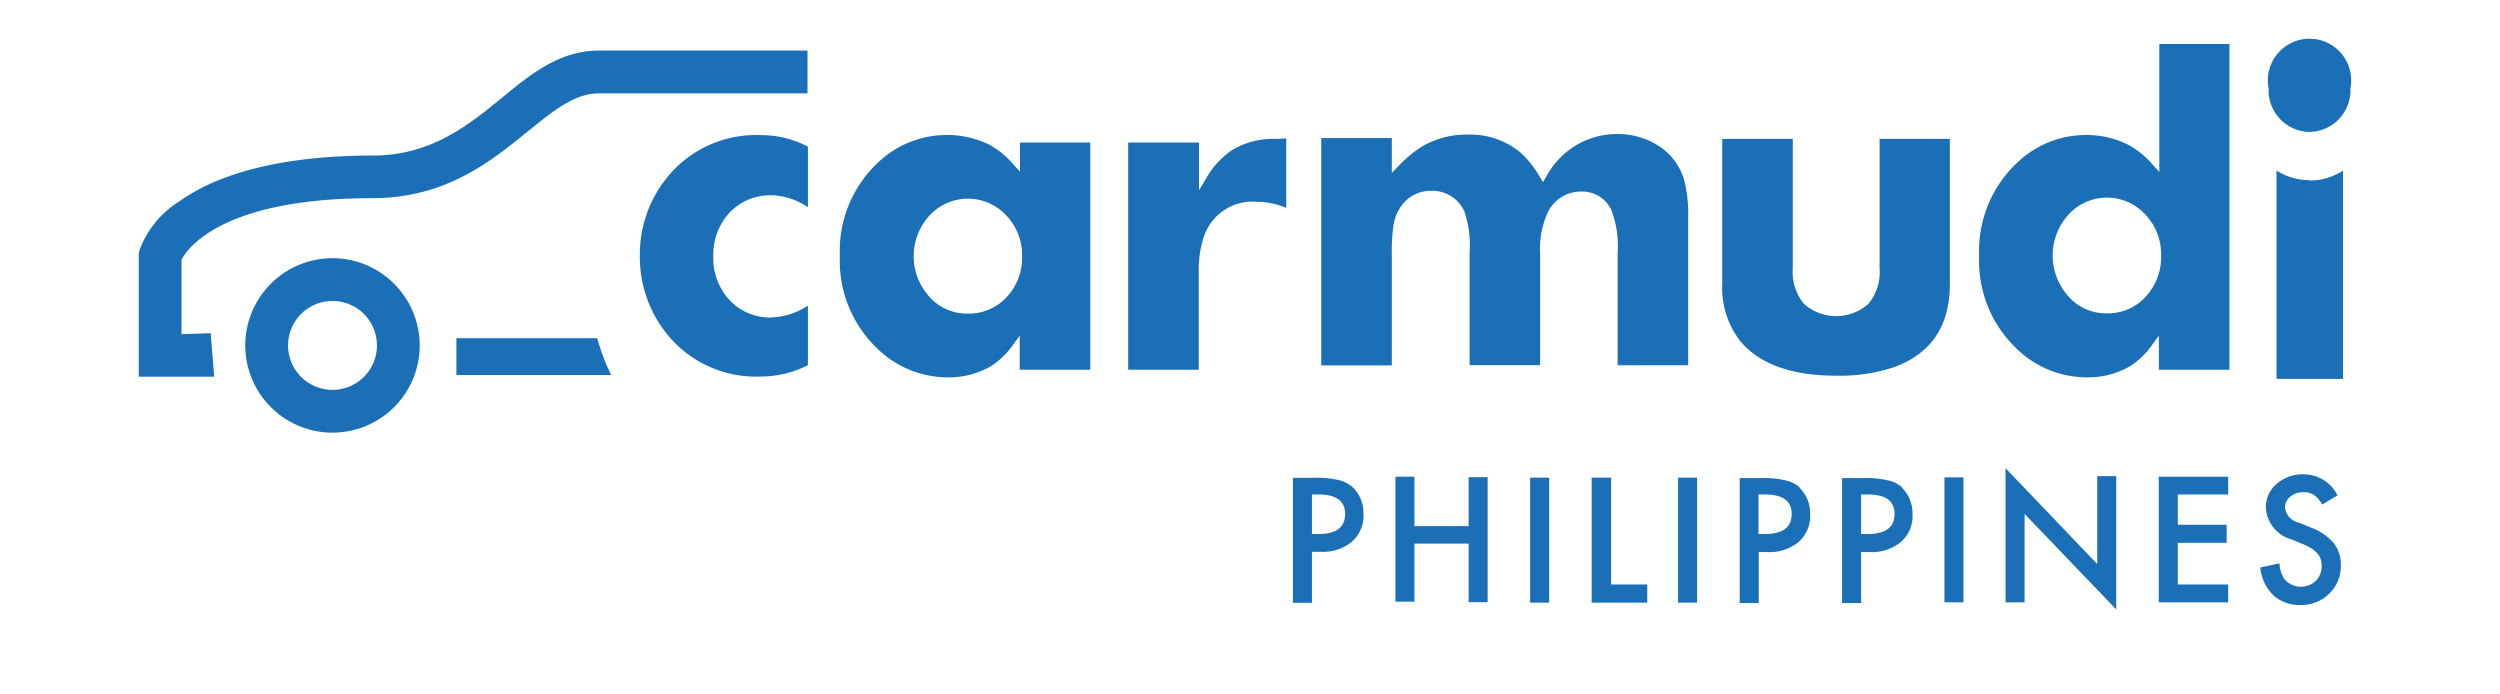 <svg id="SVG" xmlns="http://www.w3.org/2000/svg" viewBox="0 0 180 50"><defs><style>.cls-1{fill:#1a6fb7;}</style></defs><title>logo</title><path class="cls-1" d="M43.14,3.64h15V6.72h-15c-1.76,0-3.25,1.22-5.15,2.75-2.63,2.14-5.9,4.8-11.2,4.8-10.3,0-13.05,3.29-13.65,4.3l-0.07.13v5.36l2.1-.07,0.25,3.13-5.43,0V18.23l0.05-.2A7,7,0,0,1,13,14.44c3-2.12,7.79-3.24,13.83-3.24,4.2,0,6.88-2.18,9.25-4.11C38.23,5.32,40.29,3.64,43.14,3.64ZM30.22,24.87a6.28,6.28,0,1,1-6.28-6.28A6.29,6.29,0,0,1,30.22,24.87Zm-3.08,0a3.2,3.2,0,1,0-3.2,3.2A3.2,3.2,0,0,0,27.14,24.87Zm5.72-.52V27H44A15.78,15.78,0,0,1,43,24.35H32.87Zm22.68-1.49a4,4,0,0,1-3-1.24,4.41,4.41,0,0,1-1.18-3.16,4.42,4.42,0,0,1,1.18-3.16,4,4,0,0,1,3-1.24,4.87,4.87,0,0,1,2.63.86V10.56a7.23,7.23,0,0,0-3.39-.83,8.22,8.22,0,0,0-6.71,3,8.76,8.76,0,0,0-2,5.69,8.81,8.81,0,0,0,2,5.69,8.22,8.22,0,0,0,6.71,3,7.46,7.46,0,0,0,3.39-.82V22A5,5,0,0,1,55.54,22.85ZM91.81,10a5.78,5.78,0,0,0-3.14.83,6.11,6.11,0,0,0-1.82,2l-0.52.87V10.26H81.23V26.62h5.08v-7a7.65,7.65,0,0,1,.33-2.46,3.69,3.69,0,0,1,3.86-2.63,5.39,5.39,0,0,1,2.11.44v-5ZM116,15.08a7.27,7.27,0,0,1,.47,3.14v8.08h5.08V15.58a10.09,10.09,0,0,0-.26-2.51,4.38,4.38,0,0,0-1.84-2.55,5.43,5.43,0,0,0-3-.87A5.74,5.74,0,0,0,112.72,11a6.14,6.14,0,0,0-1.39,1.71l-0.24.41-0.24-.41a7,7,0,0,0-1.45-1.79,5.7,5.7,0,0,0-3.75-1.23,6.34,6.34,0,0,0-3.2.82,8.54,8.54,0,0,0-1.76,1.45l-0.48.49V9.94H95.13V26.31h5.08V18.23a12.44,12.44,0,0,1,.12-2,3.12,3.12,0,0,1,.45-1.23,2.6,2.6,0,0,1,2.29-1.26,2.52,2.52,0,0,1,2.36,1.47,7.51,7.51,0,0,1,.38,3v8.08h5.08V18.23a6.17,6.17,0,0,1,.58-3,2.65,2.65,0,0,1,2.4-1.44A2.32,2.32,0,0,1,116,15.08ZM140.41,10h-5.08v9.31a3.59,3.59,0,0,1-.8,2.56,3.48,3.48,0,0,1-4.65,0,3.59,3.59,0,0,1-.8-2.55V10H124V20.43a6.27,6.27,0,0,0,1.3,4.13c1.38,1.66,3.71,2.49,6.91,2.49a12.33,12.33,0,0,0,4.18-.62c2.7-1,4-3,4-6V10Zm20.11-6.78V26.62h-5.08V24.17l-0.5.68a5.68,5.68,0,0,1-1.55,1.5,6,6,0,0,1-3.14.82,7.27,7.27,0,0,1-5.09-2.1,8.72,8.72,0,0,1-2.66-6.64,8.7,8.7,0,0,1,2.73-6.71,7.17,7.17,0,0,1,5-2,6.64,6.64,0,0,1,3.07.74,6.18,6.18,0,0,1,1.68,1.38l0.49,0.54V3.17h5.08ZM155.6,18.44a4.17,4.17,0,0,0-1.14-3,3.75,3.75,0,0,0-5.73.25,4.37,4.37,0,0,0,0,5.41,3.61,3.61,0,0,0,3,1.46,3.67,3.67,0,0,0,2.77-1.21A4.18,4.18,0,0,0,155.6,18.44ZM166.29,9.5a3,3,0,0,0,2.94-3.14,3,3,0,1,0-5.89,0A3,3,0,0,0,166.29,9.5Zm0,3.47a4.4,4.4,0,0,1-2.38-.69v15h4.79v-15A4.4,4.4,0,0,1,166.28,13ZM78.5,10.26V26.62H73.42V24.17l-0.5.68a5.68,5.68,0,0,1-1.55,1.5,6,6,0,0,1-3.14.82,7.27,7.27,0,0,1-5.09-2.1,8.72,8.72,0,0,1-2.67-6.64,8.7,8.7,0,0,1,2.73-6.71,7.17,7.17,0,0,1,5-2,6.78,6.78,0,0,1,3.07.72,6.18,6.18,0,0,1,1.68,1.38l0.49,0.54V10.26H78.5Zm-4.91,8.18a4.13,4.13,0,0,0-1.14-2.93,3.76,3.76,0,0,0-5.73.25,4.32,4.32,0,0,0,0,5.37,3.62,3.62,0,0,0,3,1.45,3.69,3.69,0,0,0,2.77-1.2A4.14,4.14,0,0,0,73.59,18.44ZM97.39,35.08A2.57,2.57,0,0,1,98.17,37a2.48,2.48,0,0,1-.83,2,3.29,3.29,0,0,1-2.24.73H94.46v3.67H93.09v-9h1.55a7,7,0,0,1,1.72.16A2.3,2.3,0,0,1,97.39,35.08ZM96.85,37q0-1.4-1.94-1.4H94.46v2.85H95Q96.85,38.43,96.85,37Zm8.89,0.88h-3.9V34.32h-1.37v9h1.37V39.14h3.9v4.22h1.37v-9h-1.37v3.54Zm4.43,5.51h1.37v-9h-1.37v9Zm5.8-9h-1.37v9h4V42.08H116V34.32Zm4.85,9h1.37v-9h-1.37v9Zm8.73-8.29a2.57,2.57,0,0,1,.78,1.92,2.48,2.48,0,0,1-.83,2,3.29,3.29,0,0,1-2.24.73h-0.63v3.67h-1.37v-9h1.55a7,7,0,0,1,1.72.16A2.3,2.3,0,0,1,129.57,35.08ZM129,37q0-1.4-1.94-1.4h-0.45v2.85h0.51Q129,38.43,129,37Zm7.92-1.9a2.57,2.57,0,0,1,.78,1.92,2.48,2.48,0,0,1-.83,2,3.29,3.29,0,0,1-2.24.73H134v3.67h-1.37v-9h1.55a7,7,0,0,1,1.72.16A2.3,2.3,0,0,1,136.95,35.08ZM136.41,37q0-1.4-1.94-1.4H134v2.85h0.51Q136.41,38.43,136.41,37ZM140,43.37h1.37v-9H140v9Zm11-2.76-6.6-6.9v9.66h1.37V37l6.6,6.88v-9.6h-1.37v6.29Zm4.43,2.76h5V42.08h-3.63v-3h3.52V37.78h-3.52V35.6h3.63V34.32h-5v9ZM166.42,38l-0.9-.37a1.26,1.26,0,0,1-1-1.07,1,1,0,0,1,.38-0.8,1.4,1.4,0,0,1,.94-0.32,1.38,1.38,0,0,1,.76.19,1.9,1.9,0,0,1,.59.7l1.11-.66a2.71,2.71,0,0,0-2.44-1.52,2.82,2.82,0,0,0-1.94.69,2.18,2.18,0,0,0-.78,1.7,2.51,2.51,0,0,0,1.86,2.3l0.87,0.36a3.87,3.87,0,0,1,.59.31,1.83,1.83,0,0,1,.4.35,1.23,1.23,0,0,1,.23.4,1.52,1.52,0,0,1,.07.48,1.48,1.48,0,0,1-.42,1.08,1.56,1.56,0,0,1-2.29-.16,2.35,2.35,0,0,1-.33-1.1l-1.38.3a3.22,3.22,0,0,0,.94,2,2.78,2.78,0,0,0,1.95.7,2.85,2.85,0,0,0,2.08-.82,2.77,2.77,0,0,0,.83-2.06,2.45,2.45,0,0,0-.51-1.57A3.84,3.84,0,0,0,166.42,38Z"/></svg>